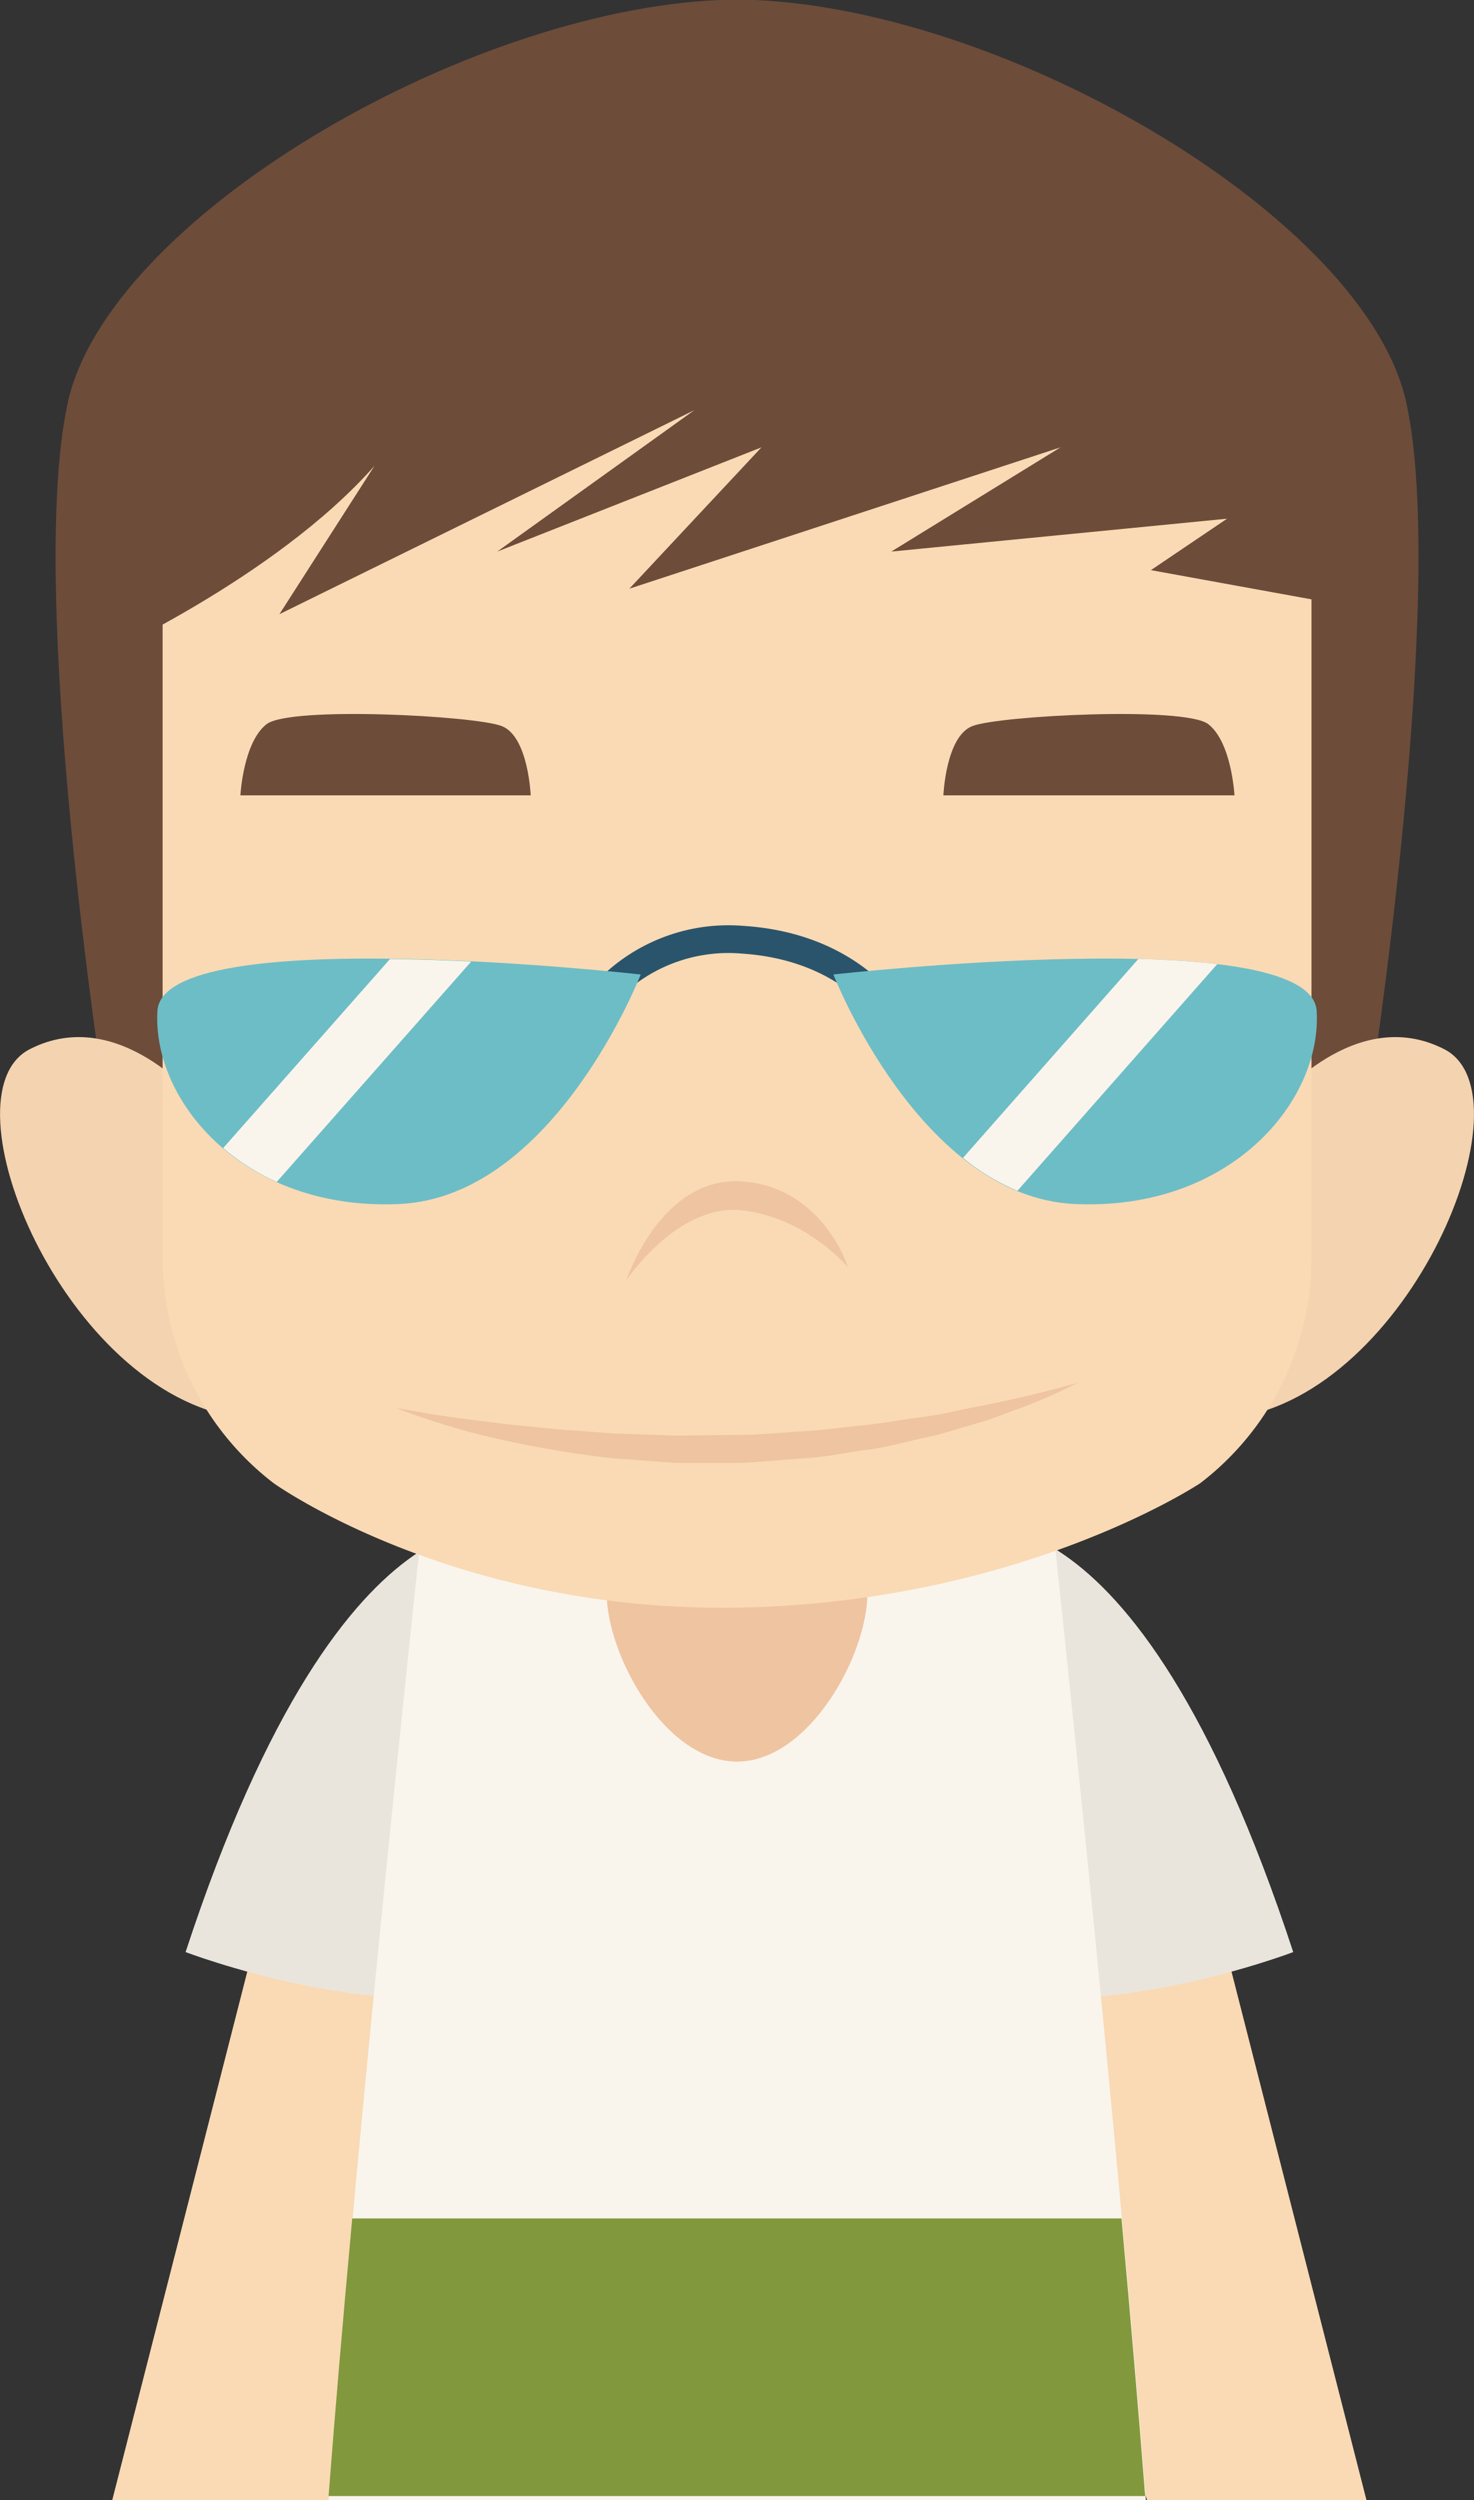 <svg xmlns="http://www.w3.org/2000/svg" viewBox="0 0 153.29 260.01"><rect x="0" y="0" width="153.29" height="260.01" fill="#333333" stroke="none"/><defs><style>.cls-1{fill:#f9dab4;}.cls-2{fill:#eae5dc;}.cls-3{fill:#f9f5ed;}.cls-4{fill:#82983d;}.cls-5{fill:#efc4a0;}.cls-6{fill:#6d4c3a;}.cls-7{fill:#f4d3b0;}.cls-8{fill:#2a546b;}.cls-9{fill:#6dbdc6;}</style></defs><title>资源 343</title><g id="图层_2" data-name="图层 2"><g id="Layer_1" data-name="Layer 1"><path class="cls-1" d="M11.67,260H34.48c6.82-20.2,12.62-58.5,12.62-58.5H26.62Z"/><path class="cls-2" d="M54.14,159s-18-7.34-34.84,44c0,0,20.11,7.71,34.84,3.73Z"/><path class="cls-1" d="M142.11,260H119.3c-6.82-20.2-12.62-58.5-12.62-58.5h20.49Z"/><path class="cls-2" d="M99.64,159s18-7.34,34.85,44c0,0-20.11,7.71-34.85,3.73Z"/><path class="cls-3" d="M76.65,154.67l-.61,0v.09l-32,2.44S37.26,219.72,34.17,260h85c-3.09-40.29-9.84-102.85-9.84-102.85l-32-2.44v-.09Z"/><path class="cls-4" d="M119.09,259.57c-.69-8.88-1.54-18.78-2.46-28.87h-80c-.93,10.09-1.78,20-2.46,28.87Z"/><path class="cls-5" d="M90.21,165.65c0,6.49-6.08,17.54-13.56,17.54s-13.56-11.05-13.56-17.54,6.07-11.75,13.56-11.75S90.21,159.16,90.21,165.65Z"/><path class="cls-6" d="M146.25,41.87C142.07,22.85,105.32,1.18,78.5,0H74.79C48,1.18,11.22,22.85,7.05,41.87c-4.34,19.77,3.85,72.45,3.85,72.45H142.39S150.59,61.64,146.25,41.87Z"/><path class="cls-7" d="M20.67,114.57s-8.32-10.21-17.58-5.46S6.66,144.91,25,147.44Z"/><path class="cls-7" d="M132.62,114.57s8.32-10.21,17.58-5.46-3.56,35.8-21.85,38.33Z"/><path class="cls-1" d="M124.82,154.24s-18.67,12.46-48.17,12.94-48.19-12.94-48.19-12.94a29.52,29.52,0,0,1-11.55-23.47V47.71s10.34-8.89,28.31-8.58,49.27-.31,64.89-.18a45.76,45.76,0,0,1,26.28,8.76v83.06A29.48,29.48,0,0,1,124.82,154.24Z"/><path class="cls-6" d="M9.53,68.69s19-8.43,29.41-20.24L29.06,63.87,72.2,42.66,51.71,57.36,79.19,46.52,65.45,61.22l44.84-14.7L92.69,57.36l34.92-3.42-7.92,5.35,23.86,4.34s3.38-16.39-16.87-26.27c-12.66-6.18-58.8-12.93-89-4.1C19.65,38.56,9.71,50.43,9.53,68.69Z"/><path class="cls-8" d="M62.61,105.91l-2.46-1.53a19,19,0,0,1,17.24-8.09c11.45.76,16,7.79,16.14,8.09l-2.46,1.52c-.16-.24-4-6.07-13.87-6.73A16.1,16.1,0,0,0,62.61,105.91Z"/><path class="cls-9" d="M66.63,101.34s-49.72-5.6-50.26,3.8,9,20.79,25.13,20.07S66.63,101.34,66.63,101.34Z"/><path class="cls-9" d="M86.67,101.34s49.71-5.6,50.26,3.8-9,20.79-25.13,20.07S86.67,101.34,86.67,101.34Z"/><path class="cls-3" d="M23.21,119.39a23.48,23.48,0,0,0,5.57,3.52L49,100c-2.74-.14-5.59-.23-8.44-.27Z"/><path class="cls-3" d="M105.81,123.83l20.78-23.57c-2.49-.29-5.28-.46-8.2-.54l-18.24,20.69A23,23,0,0,0,105.81,123.83Z"/><path class="cls-6" d="M52.19,75.51c2.76,1.09,3,7.2,3,7.2H25s.29-5.51,2.72-7.4S49.42,74.42,52.19,75.51Z"/><path class="cls-6" d="M101.11,75.51c-2.76,1.09-3,7.2-3,7.2h30.27s-.29-5.51-2.72-7.4S103.87,74.42,101.11,75.51Z"/><path class="cls-5" d="M88.2,131.8s-2.62-8.4-11.07-8.94-12,10.29-12,10.29,5.3-8,12-7.29S88.2,131.8,88.2,131.8Z"/><path class="cls-5" d="M41.26,146.44l3.06.52c1.94.35,4.73.69,8.06,1.11l5.38.55,6,.44,6.43.23,6.63-.07c2.13,0,4.45-.25,6.64-.37s4.29-.44,6.37-.64,4-.59,6-.84,3.66-.68,5.32-1c6.59-1.25,10.92-2.58,10.92-2.58s-1,.55-2.8,1.36c-.92.37-2,.87-3.32,1.34s-2.74,1.08-4.38,1.53-3.39,1.08-5.3,1.47-3.89,1-6,1.26-4.33.77-6.53.9-4.4.39-6.76.48l-6.79,0-6.56-.49a109.69,109.69,0,0,1-11.47-1.92A73.8,73.8,0,0,1,41.26,146.44Z"/></g></g></svg>